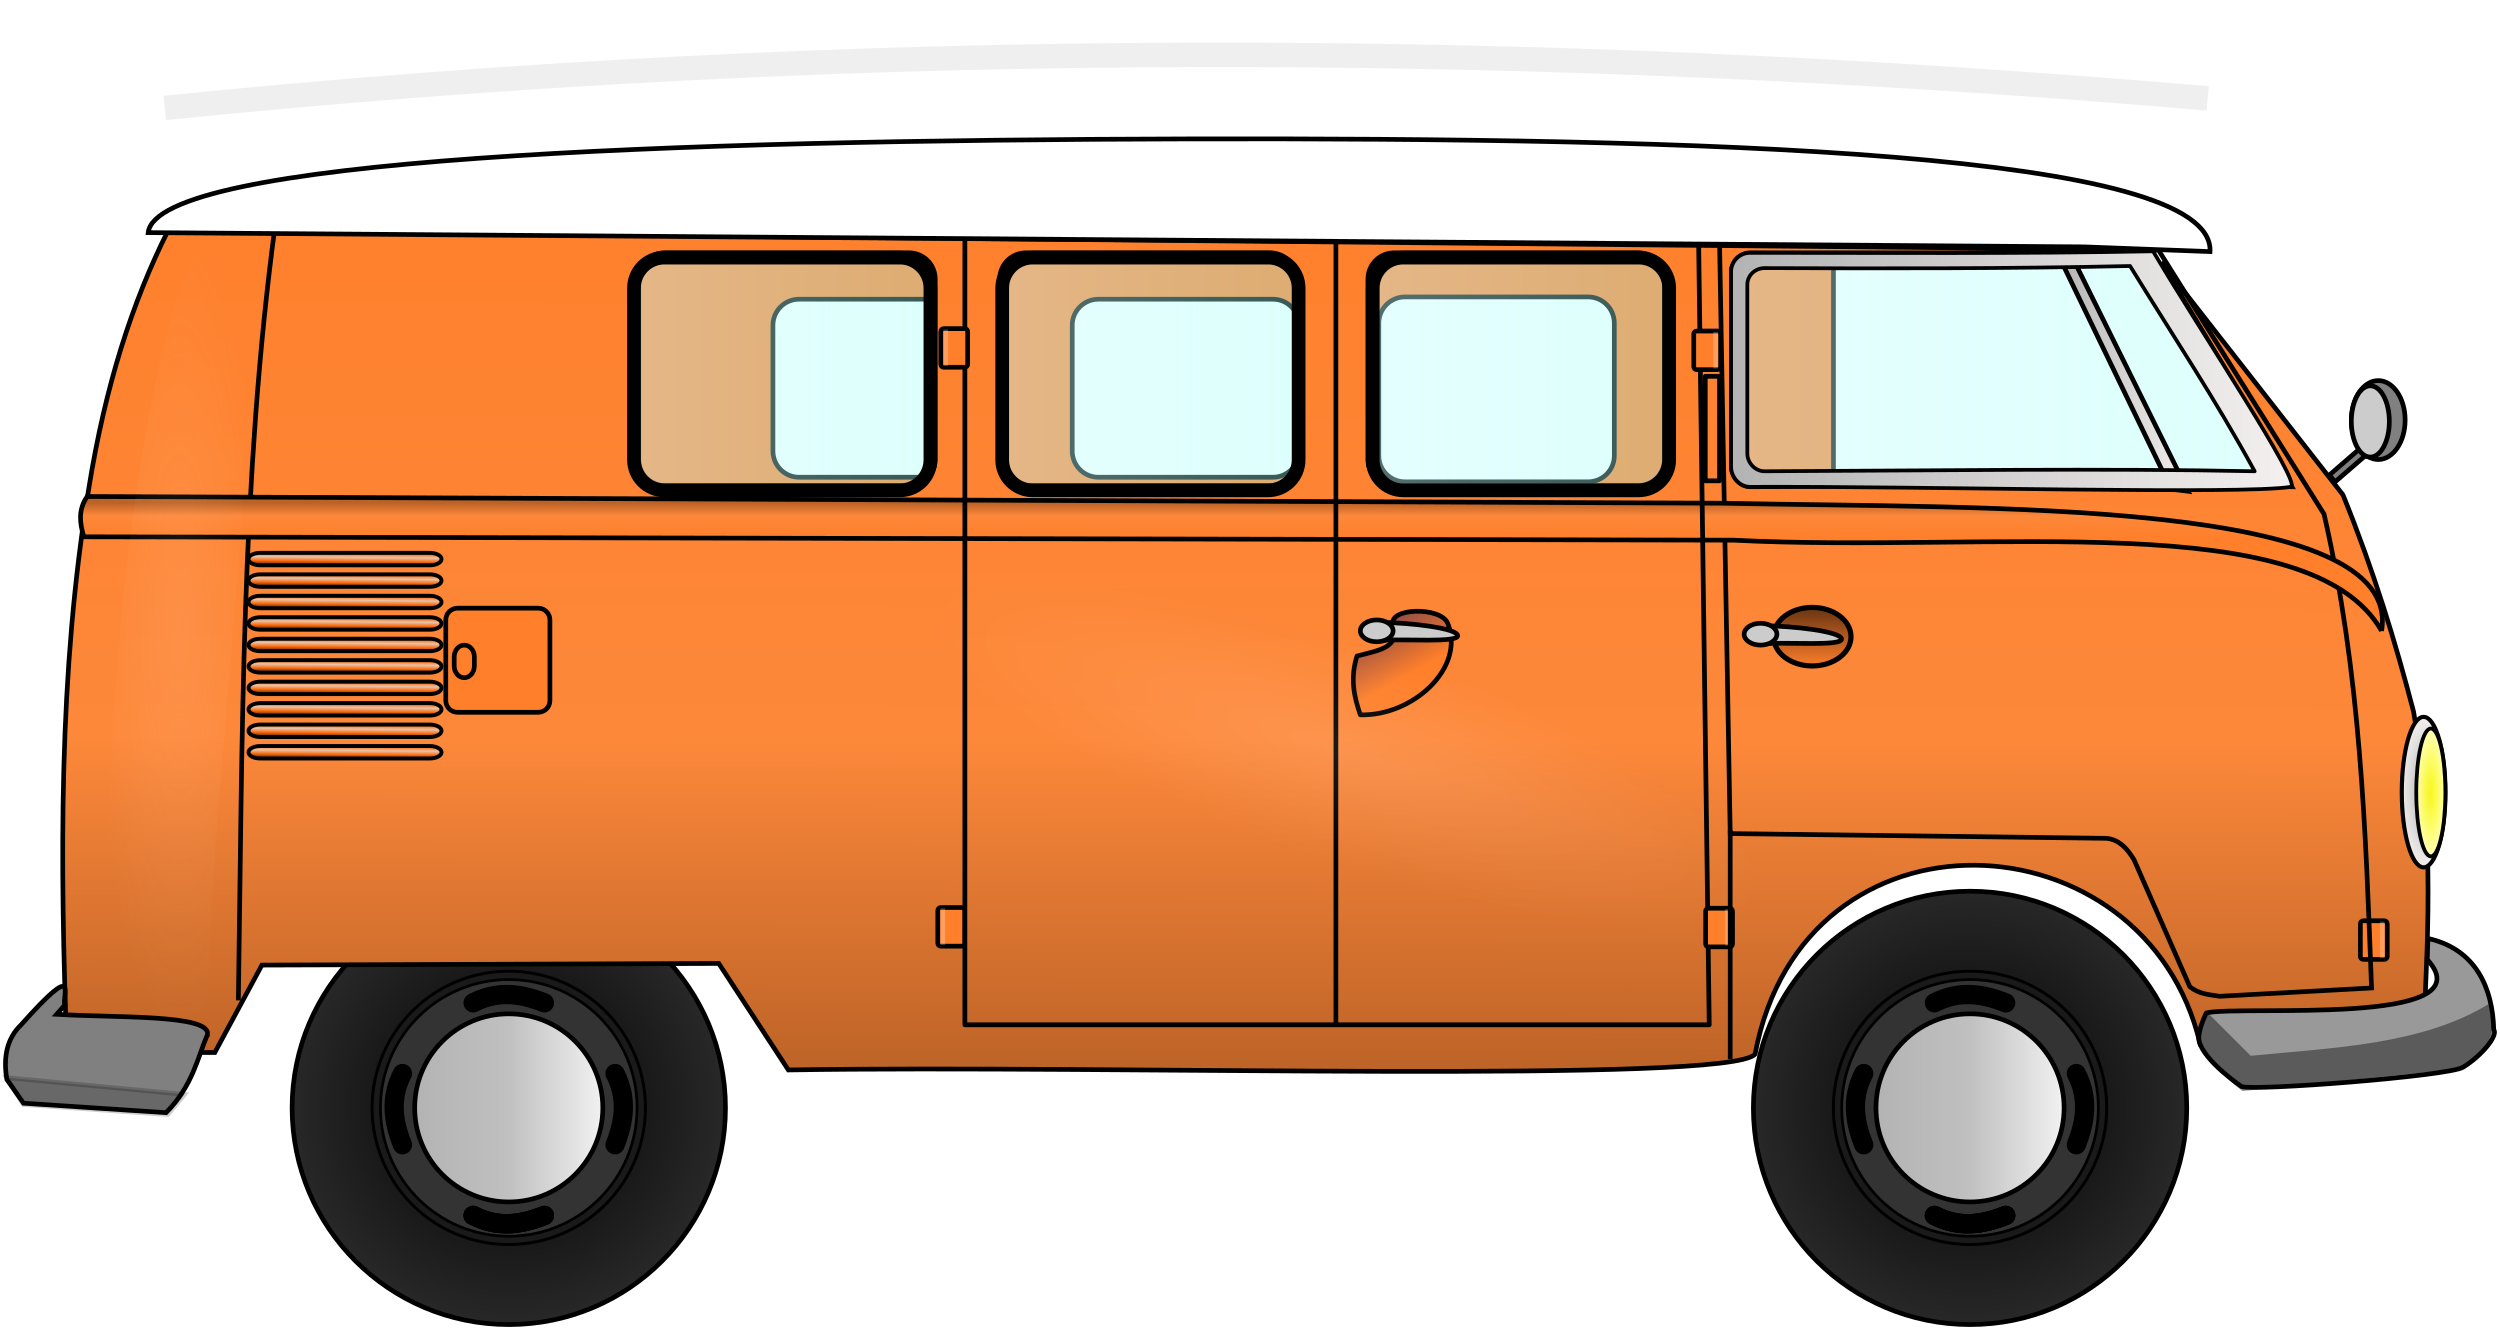 <svg width="456" height="243" viewBox="0 0 456 243" fill="none" xmlns="http://www.w3.org/2000/svg">
<g id="Group">
<g id="wheel_left">
<path id="Vector" d="M132.324 202.079C132.324 223.906 114.63 241.601 92.802 241.601C70.975 241.601 53.281 223.906 53.281 202.079C53.281 180.252 70.975 162.557 92.802 162.557C114.63 162.557 132.324 180.252 132.324 202.079Z" fill="url(#paint0_radial)" stroke="black" stroke-width="0.857"/>
<path id="Vector_2" d="M117.727 202.076C117.727 215.844 106.566 227.004 92.799 227.004C79.032 227.004 67.871 215.844 67.871 202.076C67.871 188.309 79.032 177.149 92.799 177.149C106.566 177.149 117.727 188.309 117.727 202.076Z" fill="#1A1A1A" stroke="black" stroke-width="0.541"/>
<path id="Vector_3" d="M116.205 202.079C116.205 215.007 105.725 225.487 92.797 225.487C79.87 225.487 69.39 215.007 69.39 202.079C69.39 189.151 79.87 178.671 92.797 178.671C105.725 178.671 116.205 189.151 116.205 202.079Z" fill="#333333" stroke="black" stroke-width="0.508"/>
<path id="Vector_4" d="M109.953 202.077C109.953 211.553 102.272 219.234 92.797 219.234C83.322 219.234 75.64 211.553 75.64 202.077C75.64 192.602 83.322 184.921 92.797 184.921C102.272 184.921 109.953 192.602 109.953 202.077Z" fill="url(#paint1_linear)" stroke="black" stroke-width="0.857"/>
<path id="Vector_5" d="M86.303 221.698C90.802 224.031 95.089 223.386 99.301 221.698" stroke="black" stroke-width="3.514" stroke-linecap="round"/>
<path id="Vector_6" d="M86.303 221.698C90.802 224.031 95.089 223.386 99.301 221.698" stroke="black" stroke-width="3.514" stroke-linecap="round"/>
<g id="Group_2">
<path id="Vector_7" d="M86.3 221.698C90.799 224.031 95.086 223.386 99.299 221.698" stroke="black" stroke-width="3.514" stroke-linecap="round"/>
<path id="Vector_8" d="M86.3 182.919C90.799 180.586 95.086 181.23 99.299 182.919" stroke="black" stroke-width="3.514" stroke-linecap="round"/>
</g>
<g id="Group_3">
<path id="Vector_9" d="M73.407 195.809C71.074 200.308 71.718 204.595 73.407 208.807" stroke="black" stroke-width="3.514" stroke-linecap="round"/>
<path id="Vector_10" d="M112.186 195.809C114.519 200.308 113.874 204.595 112.186 208.807" stroke="black" stroke-width="3.514" stroke-linecap="round"/>
</g>
</g>
<g id="body">
<path id="Vector_11" opacity="0.99" d="M108.267 39.602V108.941H334.425V39.602H108.267V39.602ZM256.273 54.16H289.672C292.313 54.16 294.449 56.297 294.449 58.937V83.124C294.449 85.765 292.313 87.882 289.672 87.882H256.273C253.632 87.882 251.496 85.765 251.496 83.124V58.937C251.496 56.297 253.632 54.16 256.273 54.16ZM145.76 54.577H177.587C180.227 54.577 182.344 56.695 182.344 59.335V82.271C182.344 84.912 180.227 87.048 177.587 87.048H145.76C143.12 87.048 140.983 84.912 140.983 82.271V59.335C140.983 56.695 143.12 54.577 145.76 54.577ZM200.352 54.577H232.179C234.819 54.577 236.937 56.695 236.937 59.335V82.271C236.937 84.912 234.819 87.048 232.179 87.048H200.352C197.712 87.048 195.575 84.912 195.575 82.271V59.335C195.575 56.695 197.712 54.577 200.352 54.577Z" fill="#FF7F2A" stroke="black" stroke-width="0.857" stroke-linecap="round" stroke-linejoin="round"/>
<path id="Vector_12" d="M30.613 42.15C24.159 55.017 19.196 70.385 16.206 89.027C10.666 122.638 10.912 157.219 12.226 191.976H39.181L47.768 176.034L131.1 175.731L143.8 195.161C202.577 194.199 315.347 197.764 320.127 192.279C328.971 145.011 391.412 148.267 401.312 190.441L442.067 187.37C443.058 168.571 443.773 149.715 440.228 129.782C436.924 117.101 432.962 104.091 427.357 90.26L394.204 47.818C402.296 61.438 410.717 74.727 418.05 88.781C388.011 88.115 351.83 88.647 319.275 88.781C317.354 88.781 315.806 87.024 315.806 85.104V49.581C315.806 47.661 317.354 46.112 319.275 46.112H374.303L392.557 45.676L392.425 45.525L30.618 42.151L30.613 42.15ZM121.278 46.112H165.805C168.445 46.112 170.582 48.248 170.582 50.889V83.796C170.582 86.436 168.445 88.572 165.805 88.572H121.278C118.638 88.572 116.501 86.436 116.501 83.796V50.889C116.501 48.248 118.638 46.112 121.278 46.112V46.112ZM187.129 46.112H231.655C234.296 46.112 236.432 48.248 236.432 50.889V83.796C236.432 86.436 234.296 88.572 231.655 88.572H187.129C184.488 88.572 182.352 86.436 182.352 83.796V50.889C182.352 48.248 184.488 46.112 187.129 46.112ZM254.289 46.112H298.816C301.456 46.112 303.593 48.248 303.593 50.889V83.796C303.593 86.436 301.456 88.572 298.816 88.572H254.289C251.649 88.572 249.512 86.436 249.512 83.796V50.889C249.512 48.248 251.649 46.112 254.289 46.112Z" fill="url(#paint2_linear)" stroke="black" stroke-width="0.857"/>
<path id="Vector_13" d="M164.145 46.984H121.198C118.127 46.984 115.637 49.474 115.637 52.546V83.874C115.637 86.946 118.127 89.435 121.198 89.435H164.145C167.217 89.435 169.706 86.946 169.706 83.874V52.546C169.706 49.474 167.217 46.984 164.145 46.984Z" fill="url(#paint3_linear)" stroke="black" stroke-width="2.499" stroke-linecap="round"/>
<path id="Vector_14" d="M392.911 45.826L374.277 46.262H319.249C317.329 46.262 315.78 47.81 315.78 49.731V85.253C315.78 87.174 317.329 88.95 319.249 88.95C351.806 88.815 387.987 88.283 418.025 88.95C410.308 74.158 401.384 60.198 392.909 45.825L392.911 45.826Z" fill="url(#paint4_linear)"/>
<path id="Vector_15" d="M298.897 46.984H255.95C252.879 46.984 250.389 49.474 250.389 52.546V83.874C250.389 86.946 252.879 89.435 255.95 89.435H298.897C301.968 89.435 304.458 86.946 304.458 83.874V52.546C304.458 49.474 301.968 46.984 298.897 46.984Z" fill="url(#paint5_linear)" stroke="black" stroke-width="2.499" stroke-linecap="round"/>
<path id="Vector_16" d="M231.306 46.984H188.359C185.287 46.984 182.798 49.474 182.798 52.546V83.874C182.798 86.946 185.287 89.435 188.359 89.435H231.306C234.377 89.435 236.867 86.946 236.867 83.874V52.546C236.867 49.474 234.377 46.984 231.306 46.984Z" fill="url(#paint6_linear)" stroke="black" stroke-width="2.499" stroke-linecap="round"/>
<path id="Vector_17" d="M377.959 46.863L375.49 46.623L396.025 89.216L399.107 89.609L377.959 46.863Z" fill="url(#paint7_linear)" stroke="black" stroke-width="0.857"/>
<path id="Vector_18" d="M402.434 184.757C408.63 183.296 453.939 187.356 442.729 175.009L442.856 171.173C451.633 173.113 454.665 180.268 454.861 187.79C455.71 188.923 452.533 192.669 449.25 194.67C446.597 196.286 411.106 199.032 408.859 198.188C408.859 198.188 402.082 193.598 401.135 189.956C400.685 188.227 402.435 184.757 402.435 184.757L402.434 184.757Z" fill="#999999" stroke="black" stroke-width="0.857" stroke-linejoin="round"/>
<path id="Vector_19" d="M446.052 144.482C446.052 152.059 444.268 158.202 442.068 158.202C439.868 158.202 438.084 152.059 438.084 144.482C438.084 136.905 439.868 130.762 442.068 130.762C444.268 130.762 446.052 136.905 446.052 144.482Z" fill="url(#paint8_radial)" stroke="black" stroke-width="0.755" stroke-linecap="round" stroke-linejoin="round"/>
<path id="Vector_20" d="M446.041 144.542C446.041 150.983 444.852 156.205 443.384 156.205C441.917 156.205 440.727 150.983 440.727 144.542C440.727 138.102 441.917 132.88 443.384 132.88C444.852 132.88 446.041 138.101 446.041 144.542Z" fill="url(#paint9_radial)" stroke="black" stroke-width="0.69" stroke-linecap="round" stroke-linejoin="round"/>
<path id="Vector_21" d="M98.161 110.93H83.456C82.271 110.93 81.311 111.89 81.311 113.075V127.78C81.311 128.965 82.271 129.925 83.456 129.925H98.161C99.345 129.925 100.306 128.965 100.306 127.78V113.075C100.306 111.89 99.345 110.93 98.161 110.93Z" fill="#FF7F2A" stroke="black" stroke-width="0.857" stroke-linecap="round" stroke-linejoin="round"/>
<path id="Vector_22" d="M86.522 119.814C86.522 118.629 85.699 117.669 84.683 117.669C83.668 117.669 82.845 118.629 82.845 119.814V121.473C82.845 122.657 83.668 123.618 84.683 123.618C85.699 123.618 86.522 122.657 86.522 121.473V119.814Z" fill="#FF7F2A" stroke="black" stroke-width="0.857" stroke-linecap="round" stroke-linejoin="round"/>
<path id="Vector_23" d="M78.389 100.843H47.473C46.289 100.843 45.328 101.351 45.328 101.978C45.328 102.605 46.289 103.113 47.473 103.113H78.389C79.573 103.113 80.534 102.605 80.534 101.978C80.534 101.351 79.573 100.843 78.389 100.843Z" fill="url(#paint10_linear)" stroke="black" stroke-width="0.719" stroke-linecap="round" stroke-linejoin="round"/>
<path id="Vector_24" d="M78.389 104.761H47.473C46.289 104.761 45.328 105.269 45.328 105.897C45.328 106.524 46.289 107.032 47.473 107.032H78.389C79.573 107.032 80.534 106.524 80.534 105.897C80.534 105.269 79.573 104.761 78.389 104.761Z" fill="url(#paint11_linear)" stroke="black" stroke-width="0.719" stroke-linecap="round" stroke-linejoin="round"/>
<path id="Vector_25" d="M78.389 108.674H47.473C46.289 108.674 45.328 109.182 45.328 109.809C45.328 110.436 46.289 110.944 47.473 110.944H78.389C79.573 110.944 80.534 110.436 80.534 109.809C80.534 109.182 79.573 108.674 78.389 108.674Z" fill="url(#paint12_linear)" stroke="black" stroke-width="0.719" stroke-linecap="round" stroke-linejoin="round"/>
<path id="Vector_26" d="M78.389 136.079H47.473C46.289 136.079 45.328 136.587 45.328 137.214C45.328 137.841 46.289 138.35 47.473 138.35H78.389C79.573 138.35 80.534 137.841 80.534 137.214C80.534 136.587 79.573 136.079 78.389 136.079Z" fill="url(#paint13_linear)" stroke="black" stroke-width="0.719" stroke-linecap="round" stroke-linejoin="round"/>
<path id="Vector_27" d="M78.389 132.16H47.473C46.289 132.16 45.328 132.669 45.328 133.296C45.328 133.923 46.289 134.431 47.473 134.431H78.389C79.573 134.431 80.534 133.923 80.534 133.296C80.534 132.669 79.573 132.16 78.389 132.16Z" fill="url(#paint14_linear)" stroke="black" stroke-width="0.719" stroke-linecap="round" stroke-linejoin="round"/>
<path id="Vector_28" d="M78.389 128.248H47.473C46.289 128.248 45.328 128.756 45.328 129.383C45.328 130.011 46.289 130.519 47.473 130.519H78.389C79.573 130.519 80.534 130.011 80.534 129.383C80.534 128.756 79.573 128.248 78.389 128.248Z" fill="url(#paint15_linear)" stroke="black" stroke-width="0.719" stroke-linecap="round" stroke-linejoin="round"/>
<path id="Vector_29" d="M78.389 124.336H47.473C46.289 124.336 45.328 124.844 45.328 125.471C45.328 126.098 46.289 126.606 47.473 126.606H78.389C79.573 126.606 80.534 126.098 80.534 125.471C80.534 124.844 79.573 124.336 78.389 124.336Z" fill="url(#paint16_linear)" stroke="black" stroke-width="0.719" stroke-linecap="round" stroke-linejoin="round"/>
<path id="Vector_30" d="M78.389 120.417H47.473C46.289 120.417 45.328 120.925 45.328 121.553C45.328 122.18 46.289 122.688 47.473 122.688H78.389C79.573 122.688 80.534 122.18 80.534 121.553C80.534 120.925 79.573 120.417 78.389 120.417Z" fill="url(#paint17_linear)" stroke="black" stroke-width="0.719" stroke-linecap="round" stroke-linejoin="round"/>
<path id="Vector_31" d="M78.389 116.505H47.473C46.289 116.505 45.328 117.013 45.328 117.64C45.328 118.267 46.289 118.775 47.473 118.775H78.389C79.573 118.775 80.534 118.267 80.534 117.64C80.534 117.013 79.573 116.505 78.389 116.505Z" fill="url(#paint18_linear)" stroke="black" stroke-width="0.719" stroke-linecap="round" stroke-linejoin="round"/>
<path id="Vector_32" d="M78.389 112.586H47.473C46.289 112.586 45.328 113.095 45.328 113.722C45.328 114.349 46.289 114.857 47.473 114.857H78.389C79.573 114.857 80.534 114.349 80.534 113.722C80.534 113.095 79.573 112.586 78.389 112.586Z" fill="url(#paint19_linear)" stroke="black" stroke-width="0.719" stroke-linecap="round" stroke-linejoin="round"/>
<path id="Vector_33" d="M438.696 76.619C438.696 80.595 436.501 83.818 433.794 83.818C431.087 83.818 428.892 80.595 428.892 76.619C428.892 72.643 431.087 69.419 433.794 69.419C436.501 69.419 438.696 72.643 438.696 76.619V76.619Z" fill="#808080" stroke="black" stroke-width="0.857" stroke-linecap="round" stroke-linejoin="round"/>
<path id="Vector_34" d="M431.368 81.026L424.866 86.655L425.928 87.888L432.43 82.258L431.368 81.026Z" fill="#808080" stroke="black" stroke-width="0.857"/>
<path id="Vector_35" d="M435.814 76.871C435.814 80.46 434.262 83.37 432.348 83.37C430.433 83.37 428.881 80.46 428.881 76.871C428.881 73.281 430.433 70.372 432.348 70.372C434.262 70.372 435.814 73.281 435.814 76.871Z" fill="#CCCCCC" stroke="black" stroke-width="0.857" stroke-linecap="round" stroke-linejoin="round"/>
<path id="Vector_36" d="M337.622 116.131C337.622 119.08 334.459 121.47 330.557 121.47C326.656 121.47 323.493 119.08 323.493 116.131C323.493 113.182 326.656 110.792 330.557 110.792C334.459 110.792 337.622 113.182 337.622 116.131V116.131Z" fill="url(#paint20_linear)" stroke="black" stroke-width="0.948" stroke-linecap="round" stroke-linejoin="round"/>
<path id="Vector_37" d="M335.892 116.553C335.999 117.876 326.488 117.14 321.658 117.383L321.758 114.133C327.123 114.184 335.781 115.164 335.892 116.553H335.892Z" fill="#CCCCCC" stroke="black" stroke-width="0.857"/>
<path id="Vector_38" d="M324.107 115.68C324.107 116.779 322.769 117.671 321.119 117.671C319.47 117.671 318.132 116.779 318.132 115.68C318.132 114.58 319.47 113.688 321.119 113.688C322.769 113.688 324.107 114.58 324.107 115.68V115.68Z" fill="#CCCCCC" stroke="black" stroke-width="0.857" stroke-linecap="round" stroke-linejoin="round"/>
<path id="Vector_39" d="M254.101 113.993C253.14 110.815 262.82 110.606 264.058 113.687C267.367 121.924 257.565 130.663 248.127 130.384C246.981 127.103 246.235 123.747 247.514 119.661C251.88 118.529 255.326 118.044 254.101 113.993L254.101 113.993Z" fill="url(#paint21_linear)" stroke="black" stroke-width="0.857" stroke-linejoin="round"/>
<path id="Vector_40" d="M265.887 115.94C265.993 117.263 256.483 116.527 251.652 116.77L251.753 113.52C257.118 113.571 265.775 114.551 265.887 115.94H265.887Z" fill="#CCCCCC" stroke="black" stroke-width="0.857"/>
<path id="Vector_41" d="M254.101 115.067C254.101 116.167 252.764 117.058 251.114 117.058C249.464 117.058 248.127 116.167 248.127 115.067C248.127 113.967 249.464 113.075 251.114 113.075C252.764 113.075 254.101 113.967 254.101 115.067V115.067Z" fill="#CCCCCC" stroke="black" stroke-width="0.857" stroke-linecap="round" stroke-linejoin="round"/>
<g id="Group_4">
<path id="Vector_42" d="M434.897 167.949H431.067C430.771 167.949 430.531 168.189 430.531 168.485V174.459C430.531 174.755 430.771 174.995 431.067 174.995H434.897C435.193 174.995 435.433 174.755 435.433 174.459V168.485C435.433 168.189 435.193 167.949 434.897 167.949Z" fill="#FF7F2A" stroke="black" stroke-width="0.857" stroke-linecap="round" stroke-linejoin="round"/>
<g id="Vector_43" opacity="0.24" filter="url(#filter0_f)">
<path d="M434.522 168.1V174.79Z" fill="#800000"/>
<path d="M434.522 168.1V174.79" stroke="white" stroke-width="0.857"/>
</g>
</g>
<path id="Vector_44" d="M313.64 68.639H311.041V87.704H313.64V68.639Z" stroke="black" stroke-width="0.857" stroke-linecap="round" stroke-linejoin="round"/>
<path id="Vector_45" d="M315.59 152.044L384.261 152.911C386.617 153.168 388.032 154.837 389.244 156.81L399.426 179.99C401.231 181.402 403.036 181.398 404.842 181.723L432.571 180.207C431.503 151.576 430.596 122.962 423.905 93.769L392.927 44.376L313.641 43.942L315.59 152.044Z" stroke="black" stroke-width="0.857"/>
<path id="Vector_46" d="M50.217 40.925C43.948 87.301 44.225 134.987 43.477 182.47" stroke="black" stroke-width="0.857"/>
<path id="Vector_47" d="M37.861 188.657C36.07 192.788 35.18 198.047 30.279 202.955L4.283 201.222L1.25 196.889C0.553 192.786 1.279 189.394 3.85 186.924C14.592 174.874 11.259 181.651 11.824 183.309L10.327 185.011C21.372 185.672 38.28 185.001 37.862 188.657L37.861 188.657Z" fill="#808080" stroke="black" stroke-width="0.857"/>
<path id="Vector_48" opacity="0.19" d="M1.194 196.561L33.669 199.625L30.605 203.301L4.257 201.463L1.194 196.561Z" fill="black" stroke="black" stroke-width="0.857"/>
<path id="Vector_49" opacity="0.409" d="M402.556 184.612L410.521 192.577C425.378 191.11 441.815 190.621 454.026 183.08C456.344 188.171 452.664 193.633 447.898 195.028L408.989 199.011C400.817 192.523 399.454 187.833 402.555 184.612H402.556Z" fill="black"/>
<path id="Vector_50" d="M434.401 115.067C421.36 92.211 363.152 100.934 316.142 98.526L15.29 97.913C14.566 95.462 14.205 93.011 15.903 90.56L314.304 91.785C362.151 92.801 438.417 90.831 434.401 115.069L434.401 115.067Z" fill="url(#paint22_linear)" stroke="black" stroke-width="0.857"/>
<path id="Vector_51" d="M243.668 42.647V186.929" stroke="black" stroke-width="0.857"/>
<path id="Vector_52" d="M175.992 41.78L309.816 43.08L311.765 186.924H175.994L175.992 41.78Z" stroke="black" stroke-width="0.866" stroke-linecap="round" stroke-linejoin="round"/>
<g id="Group_5">
<path id="Vector_53" d="M172.136 59.944H175.965C176.261 59.944 176.501 60.184 176.501 60.481V66.455C176.501 66.751 176.261 66.991 175.965 66.991H172.136C171.84 66.991 171.599 66.751 171.599 66.455V60.481C171.599 60.184 171.84 59.944 172.136 59.944Z" fill="#FF7F2A" stroke="black" stroke-width="0.857" stroke-linecap="round" stroke-linejoin="round"/>
<g id="Vector_54" opacity="0.24" filter="url(#filter1_f)">
<path d="M172.51 60.096V66.785Z" fill="#800000"/>
<path d="M172.51 60.096V66.785" stroke="white" stroke-width="0.857"/>
</g>
</g>
<g id="Group_6">
<path id="Vector_55" d="M171.59 165.535H175.419C175.715 165.535 175.955 165.775 175.955 166.071V172.045C175.955 172.341 175.715 172.581 175.419 172.581H171.59C171.294 172.581 171.053 172.341 171.053 172.045V166.071C171.053 165.775 171.294 165.535 171.59 165.535Z" fill="#FF7F2A" stroke="black" stroke-width="0.857" stroke-linecap="round" stroke-linejoin="round"/>
<g id="Vector_56" opacity="0.24" filter="url(#filter2_f)">
<path d="M171.964 165.686V172.375Z" fill="#800000"/>
<path d="M171.964 165.686V172.375" stroke="white" stroke-width="0.857"/>
</g>
</g>
<path id="Vector_57" d="M313.308 60.378H309.478C309.182 60.378 308.942 60.618 308.942 60.914V66.888C308.942 67.184 309.182 67.424 309.478 67.424H313.308C313.604 67.424 313.844 67.184 313.844 66.888V60.914C313.844 60.618 313.604 60.378 313.308 60.378Z" fill="#FF7F2A" stroke="black" stroke-width="0.857" stroke-linecap="round" stroke-linejoin="round"/>
<g id="Vector_58" opacity="0.24" filter="url(#filter3_f)">
<path d="M312.933 60.529V67.219Z" fill="#800000"/>
<path d="M312.933 60.529V67.219" stroke="white" stroke-width="0.857"/>
</g>
<g id="Group_7">
<path id="Vector_59" d="M315.474 165.662H311.645C311.349 165.662 311.108 165.902 311.108 166.198V172.172C311.108 172.468 311.349 172.709 311.645 172.709H315.474C315.77 172.709 316.01 172.468 316.01 172.172V166.198C316.01 165.902 315.77 165.662 315.474 165.662Z" fill="#FF7F2A" stroke="black" stroke-width="0.857" stroke-linecap="round" stroke-linejoin="round"/>
<g id="Vector_60" opacity="0.24" filter="url(#filter4_f)">
<path d="M315.1 165.813V172.503Z" fill="#800000"/>
<path d="M315.1 165.813V172.503" stroke="white" stroke-width="0.857"/>
</g>
</g>
<path id="Vector_61" d="M315.59 151.395V193.206" stroke="black" stroke-width="0.857"/>
<path id="Vector_62" d="M27.028 42.429C28.621 28.863 122.679 25.552 216.536 25.337C310.392 25.123 404.048 27.573 403.108 45.896L380.144 45.029L27.028 42.429Z" fill="white" stroke="black" stroke-width="0.857"/>
<g id="Vector_63" opacity="0.1" filter="url(#filter5_f)">
<path d="M42.799 43.406C28.686 27.971 13.834 148.969 22.478 186.055C22.478 186.055 41.142 184.49 39.376 184.755C33.188 185.686 52.138 53.619 42.799 43.404L42.799 43.406Z" fill="url(#paint23_radial)"/>
</g>
<g id="Vector_64" opacity="0.104" filter="url(#filter6_f)">
<path d="M320.647 162.6C317.266 172.714 280.828 169.647 239.265 155.75C197.699 141.852 166.747 122.388 170.128 112.274C173.51 102.16 209.947 105.228 251.511 119.124C293.077 133.022 324.029 152.487 320.647 162.6Z" fill="url(#paint24_radial)"/>
</g>
<path id="Vector_65" d="M392.729 45.832C368.229 46.313 343.723 46.115 319.218 46.115C317.297 46.115 315.749 47.663 315.749 49.584V85.106C315.749 87.026 317.297 88.803 319.218 88.803C351.775 88.668 409.246 90.231 417.841 88.803C420.087 88.429 401.201 60.205 392.725 45.832L392.729 45.832ZM388.522 48.522C396.193 60.998 404.266 73.121 411.25 85.96C384.062 85.381 351.322 85.843 321.859 85.96C320.121 85.96 318.712 84.404 318.712 82.737V51.916C318.712 50.249 320.121 48.902 321.859 48.902C344.086 48.982 366.305 49.022 388.528 48.523L388.522 48.522Z" fill="url(#paint25_linear)" stroke="black" stroke-width="0.686" stroke-linecap="round" stroke-linejoin="round"/>
<g id="Vector_66" opacity="0.065" filter="url(#filter7_f)">
<path d="M30.061 19.682C157.722 6.756 279.262 7.381 402.677 17.947" stroke="black" stroke-width="4.456"/>
</g>
</g>
<g id="wheel_right">
<path id="Vector_67" d="M398.862 202.079C398.862 223.906 381.167 241.601 359.34 241.601C337.513 241.601 319.818 223.906 319.818 202.079C319.818 180.252 337.513 162.557 359.34 162.557C381.167 162.557 398.862 180.252 398.862 202.079Z" fill="url(#paint26_radial)" stroke="black" stroke-width="0.857"/>
<path id="Vector_68" d="M384.265 202.076C384.265 215.844 373.104 227.004 359.337 227.004C345.569 227.004 334.409 215.844 334.409 202.076C334.409 188.309 345.569 177.149 359.337 177.149C373.104 177.149 384.265 188.309 384.265 202.076Z" fill="#1A1A1A" stroke="black" stroke-width="0.541"/>
<path id="Vector_69" d="M382.743 202.079C382.743 215.007 372.263 225.487 359.335 225.487C346.407 225.487 335.927 215.007 335.927 202.079C335.927 189.151 346.407 178.671 359.335 178.671C372.263 178.671 382.743 189.151 382.743 202.079Z" fill="#333333" stroke="black" stroke-width="0.508"/>
<path id="Vector_70" d="M376.491 202.077C376.491 211.553 368.81 219.234 359.334 219.234C349.859 219.234 342.178 211.553 342.178 202.077C342.178 192.602 349.859 184.921 359.334 184.921C368.81 184.921 376.491 192.602 376.491 202.077Z" fill="url(#paint27_linear)" stroke="black" stroke-width="0.857"/>
<path id="Vector_71" d="M352.84 221.698C357.34 224.031 361.627 223.386 365.839 221.698" stroke="black" stroke-width="3.514" stroke-linecap="round"/>
<path id="Vector_72" d="M352.84 221.698C357.34 224.031 361.627 223.386 365.839 221.698" stroke="black" stroke-width="3.514" stroke-linecap="round"/>
<g id="Group_8">
<path id="Vector_73" d="M352.838 221.698C357.337 224.031 361.624 223.386 365.836 221.698" stroke="black" stroke-width="3.514" stroke-linecap="round"/>
<path id="Vector_74" d="M352.838 182.919C357.337 180.586 361.624 181.23 365.836 182.919" stroke="black" stroke-width="3.514" stroke-linecap="round"/>
</g>
<g id="Group_9">
<path id="Vector_75" d="M339.944 195.809C337.611 200.308 338.256 204.595 339.944 208.807" stroke="black" stroke-width="3.514" stroke-linecap="round"/>
<path id="Vector_76" d="M378.723 195.809C381.056 200.308 380.412 204.595 378.723 208.807" stroke="black" stroke-width="3.514" stroke-linecap="round"/>
</g>
</g>
</g>
<defs>
<filter id="filter0_f" x="433.669" y="167.676" width="1.706" height="7.539" filterUnits="userSpaceOnUse" color-interpolation-filters="sRGB">
<feFlood flood-opacity="0" result="BackgroundImageFix"/>
<feBlend mode="normal" in="SourceGraphic" in2="BackgroundImageFix" result="shape"/>
<feGaussianBlur stdDeviation="0.212" result="effect1_foregroundBlur"/>
</filter>
<filter id="filter1_f" x="171.657" y="59.671" width="1.706" height="7.539" filterUnits="userSpaceOnUse" color-interpolation-filters="sRGB">
<feFlood flood-opacity="0" result="BackgroundImageFix"/>
<feBlend mode="normal" in="SourceGraphic" in2="BackgroundImageFix" result="shape"/>
<feGaussianBlur stdDeviation="0.212" result="effect1_foregroundBlur"/>
</filter>
<filter id="filter2_f" x="171.111" y="165.261" width="1.706" height="7.539" filterUnits="userSpaceOnUse" color-interpolation-filters="sRGB">
<feFlood flood-opacity="0" result="BackgroundImageFix"/>
<feBlend mode="normal" in="SourceGraphic" in2="BackgroundImageFix" result="shape"/>
<feGaussianBlur stdDeviation="0.212" result="effect1_foregroundBlur"/>
</filter>
<filter id="filter3_f" x="312.08" y="60.105" width="1.706" height="7.539" filterUnits="userSpaceOnUse" color-interpolation-filters="sRGB">
<feFlood flood-opacity="0" result="BackgroundImageFix"/>
<feBlend mode="normal" in="SourceGraphic" in2="BackgroundImageFix" result="shape"/>
<feGaussianBlur stdDeviation="0.212" result="effect1_foregroundBlur"/>
</filter>
<filter id="filter4_f" x="314.247" y="165.389" width="1.706" height="7.539" filterUnits="userSpaceOnUse" color-interpolation-filters="sRGB">
<feFlood flood-opacity="0" result="BackgroundImageFix"/>
<feBlend mode="normal" in="SourceGraphic" in2="BackgroundImageFix" result="shape"/>
<feGaussianBlur stdDeviation="0.212" result="effect1_foregroundBlur"/>
</filter>
<filter id="filter5_f" x="17.063" y="39.201" width="31.225" height="149.706" filterUnits="userSpaceOnUse" color-interpolation-filters="sRGB">
<feFlood flood-opacity="0" result="BackgroundImageFix"/>
<feBlend mode="normal" in="SourceGraphic" in2="BackgroundImageFix" result="shape"/>
<feGaussianBlur stdDeviation="1.426" result="effect1_foregroundBlur"/>
</filter>
<filter id="filter6_f" x="147.501" y="77.457" width="195.773" height="119.96" filterUnits="userSpaceOnUse" color-interpolation-filters="sRGB">
<feFlood flood-opacity="0" result="BackgroundImageFix"/>
<feBlend mode="normal" in="SourceGraphic" in2="BackgroundImageFix" result="shape"/>
<feGaussianBlur stdDeviation="8.252" result="effect1_foregroundBlur"/>
</filter>
<filter id="filter7_f" x="22.202" y="0.137" width="388.3" height="29.396" filterUnits="userSpaceOnUse" color-interpolation-filters="sRGB">
<feFlood flood-opacity="0" result="BackgroundImageFix"/>
<feBlend mode="normal" in="SourceGraphic" in2="BackgroundImageFix" result="shape"/>
<feGaussianBlur stdDeviation="3.817" result="effect1_foregroundBlur"/>
</filter>
<radialGradient id="paint0_radial" cx="0" cy="0" r="1" gradientUnits="userSpaceOnUse" gradientTransform="translate(92.799 202.079) scale(39.825)">
<stop/>
<stop offset="0.5" stop-color="#141414"/>
<stop offset="1" stop-color="#282828"/>
</radialGradient>
<linearGradient id="paint1_linear" x1="75.342" y1="202.077" x2="110.257" y2="202.077" gradientUnits="userSpaceOnUse">
<stop stop-color="#B3B3B3"/>
<stop offset="0.5" stop-color="#C1C0C0"/>
<stop offset="1" stop-color="#F2F2F2"/>
</linearGradient>
<linearGradient id="paint2_linear" x1="230.808" y1="24.335" x2="230.444" y2="197.21" gradientUnits="userSpaceOnUse">
<stop stop-color="#FF7F2A"/>
<stop offset="0.64" stop-color="#FD883A"/>
<stop offset="1" stop-color="#BB6227"/>
</linearGradient>
<linearGradient id="paint3_linear" x1="115.484" y1="68.209" x2="169.864" y2="68.209" gradientUnits="userSpaceOnUse">
<stop stop-color="#C3FFFF" stop-opacity="0.433"/>
<stop offset="1" stop-color="#9EFFF7" stop-opacity="0.348"/>
</linearGradient>
<linearGradient id="paint4_linear" x1="314.134" y1="67.388" x2="419.722" y2="67.388" gradientUnits="userSpaceOnUse">
<stop stop-color="#C3FFFF" stop-opacity="0.433"/>
<stop offset="1" stop-color="#9EFFF7" stop-opacity="0.348"/>
</linearGradient>
<linearGradient id="paint5_linear" x1="250.231" y1="68.209" x2="304.611" y2="68.209" gradientUnits="userSpaceOnUse">
<stop stop-color="#C3FFFF" stop-opacity="0.433"/>
<stop offset="1" stop-color="#9EFFF7" stop-opacity="0.348"/>
</linearGradient>
<linearGradient id="paint6_linear" x1="182.641" y1="68.209" x2="237.02" y2="68.209" gradientUnits="userSpaceOnUse">
<stop stop-color="#C3FFFF" stop-opacity="0.433"/>
<stop offset="1" stop-color="#9EFFF7" stop-opacity="0.348"/>
</linearGradient>
<linearGradient id="paint7_linear" x1="375.187" y1="68.118" x2="399.401" y2="68.118" gradientUnits="userSpaceOnUse">
<stop stop-color="#B3B3B3"/>
<stop offset="1" stop-color="#F4F0F0"/>
</linearGradient>
<radialGradient id="paint8_radial" cx="0" cy="0" r="1" gradientUnits="userSpaceOnUse" gradientTransform="translate(442.047 144.488) scale(4.186 14.073)">
<stop stop-color="#B3B3B3"/>
<stop offset="1" stop-color="#F4F0F0"/>
</radialGradient>
<radialGradient id="paint9_radial" cx="0" cy="0" r="1" gradientUnits="userSpaceOnUse" gradientTransform="translate(443.393 144.556) scale(2.818 12.034)">
<stop stop-color="#FFFF00" stop-opacity="0.858"/>
<stop offset="1" stop-color="#FFFFBD"/>
</radialGradient>
<linearGradient id="paint10_linear" x1="68.081" y1="103.591" x2="68.124" y2="98.841" gradientUnits="userSpaceOnUse">
<stop/>
<stop offset="0.252" stop-color="#FF6D0D"/>
<stop offset="0.398" stop-color="#E6C4AC"/>
<stop offset="0.523" stop-color="#FD771F"/>
<stop offset="1" stop-color="#FB761E"/>
</linearGradient>
<linearGradient id="paint11_linear" x1="68.081" y1="107.505" x2="68.124" y2="102.756" gradientUnits="userSpaceOnUse">
<stop/>
<stop offset="0.252" stop-color="#FF6D0D"/>
<stop offset="0.398" stop-color="#E6C4AC"/>
<stop offset="0.523" stop-color="#FD771F"/>
<stop offset="1" stop-color="#FB761E"/>
</linearGradient>
<linearGradient id="paint12_linear" x1="68.081" y1="111.42" x2="68.124" y2="106.671" gradientUnits="userSpaceOnUse">
<stop/>
<stop offset="0.252" stop-color="#FF6D0D"/>
<stop offset="0.398" stop-color="#E6C4AC"/>
<stop offset="0.523" stop-color="#FD771F"/>
<stop offset="1" stop-color="#FB761E"/>
</linearGradient>
<linearGradient id="paint13_linear" x1="68.081" y1="138.823" x2="68.124" y2="134.073" gradientUnits="userSpaceOnUse">
<stop/>
<stop offset="0.252" stop-color="#FF6D0D"/>
<stop offset="0.398" stop-color="#E6C4AC"/>
<stop offset="0.523" stop-color="#FD771F"/>
<stop offset="1" stop-color="#FB761E"/>
</linearGradient>
<linearGradient id="paint14_linear" x1="68.081" y1="134.908" x2="68.124" y2="130.159" gradientUnits="userSpaceOnUse">
<stop/>
<stop offset="0.252" stop-color="#FF6D0D"/>
<stop offset="0.398" stop-color="#E6C4AC"/>
<stop offset="0.523" stop-color="#FD771F"/>
<stop offset="1" stop-color="#FB761E"/>
</linearGradient>
<linearGradient id="paint15_linear" x1="68.081" y1="130.993" x2="68.124" y2="126.244" gradientUnits="userSpaceOnUse">
<stop/>
<stop offset="0.252" stop-color="#FF6D0D"/>
<stop offset="0.398" stop-color="#E6C4AC"/>
<stop offset="0.523" stop-color="#FD771F"/>
<stop offset="1" stop-color="#FB761E"/>
</linearGradient>
<linearGradient id="paint16_linear" x1="68.081" y1="127.079" x2="68.124" y2="122.33" gradientUnits="userSpaceOnUse">
<stop/>
<stop offset="0.252" stop-color="#FF6D0D"/>
<stop offset="0.398" stop-color="#E6C4AC"/>
<stop offset="0.523" stop-color="#FD771F"/>
<stop offset="1" stop-color="#FB761E"/>
</linearGradient>
<linearGradient id="paint17_linear" x1="68.081" y1="123.164" x2="68.124" y2="118.415" gradientUnits="userSpaceOnUse">
<stop/>
<stop offset="0.252" stop-color="#FF6D0D"/>
<stop offset="0.398" stop-color="#E6C4AC"/>
<stop offset="0.523" stop-color="#FD771F"/>
<stop offset="1" stop-color="#FB761E"/>
</linearGradient>
<linearGradient id="paint18_linear" x1="68.081" y1="119.249" x2="68.124" y2="114.5" gradientUnits="userSpaceOnUse">
<stop/>
<stop offset="0.252" stop-color="#FF6D0D"/>
<stop offset="0.398" stop-color="#E6C4AC"/>
<stop offset="0.523" stop-color="#FD771F"/>
<stop offset="1" stop-color="#FB761E"/>
</linearGradient>
<linearGradient id="paint19_linear" x1="68.081" y1="115.335" x2="68.124" y2="110.585" gradientUnits="userSpaceOnUse">
<stop/>
<stop offset="0.252" stop-color="#FF6D0D"/>
<stop offset="0.398" stop-color="#E6C4AC"/>
<stop offset="0.523" stop-color="#FD771F"/>
<stop offset="1" stop-color="#FB761E"/>
</linearGradient>
<linearGradient id="paint20_linear" x1="330.561" y1="121.761" x2="330.561" y2="103.565" gradientUnits="userSpaceOnUse">
<stop stop-color="#FF7F2A"/>
<stop offset="1" stop-color="#020202"/>
</linearGradient>
<linearGradient id="paint21_linear" x1="254.508" y1="124.463" x2="247.714" y2="112.671" gradientUnits="userSpaceOnUse">
<stop stop-color="#FF7F2A"/>
<stop offset="1" stop-color="#733F4C"/>
</linearGradient>
<linearGradient id="paint22_linear" x1="207.055" y1="98.374" x2="207.055" y2="91.702" gradientUnits="userSpaceOnUse">
<stop stop-color="#FF7F2A"/>
<stop offset="0.64" stop-color="#FD883A"/>
<stop offset="1" stop-color="#BB6227"/>
</linearGradient>
<radialGradient id="paint23_radial" cx="0" cy="0" r="1" gradientUnits="userSpaceOnUse" gradientTransform="translate(32.681 114.03) scale(15.183 74.424)">
<stop stop-color="#FFE6D5"/>
<stop offset="1" stop-color="#FFE6D5" stop-opacity="0"/>
</radialGradient>
<radialGradient id="paint24_radial" cx="0" cy="0" r="1" gradientUnits="userSpaceOnUse" gradientTransform="translate(245.376 137.433) rotate(18.488) scale(79.656 19.598)">
<stop stop-color="white"/>
<stop offset="1" stop-color="white" stop-opacity="0"/>
</radialGradient>
<linearGradient id="paint25_linear" x1="315.487" y1="67.62" x2="418.266" y2="67.62" gradientUnits="userSpaceOnUse">
<stop stop-color="#B3B3B3"/>
<stop offset="1" stop-color="#F4F0F0"/>
</linearGradient>
<radialGradient id="paint26_radial" cx="0" cy="0" r="1" gradientUnits="userSpaceOnUse" gradientTransform="translate(359.337 202.079) scale(39.825)">
<stop/>
<stop offset="0.5" stop-color="#141414"/>
<stop offset="1" stop-color="#282828"/>
</radialGradient>
<linearGradient id="paint27_linear" x1="341.879" y1="202.077" x2="376.794" y2="202.077" gradientUnits="userSpaceOnUse">
<stop stop-color="#B3B3B3"/>
<stop offset="0.5" stop-color="#C1C0C0"/>
<stop offset="1" stop-color="#F2F2F2"/>
</linearGradient>
</defs>
</svg>
